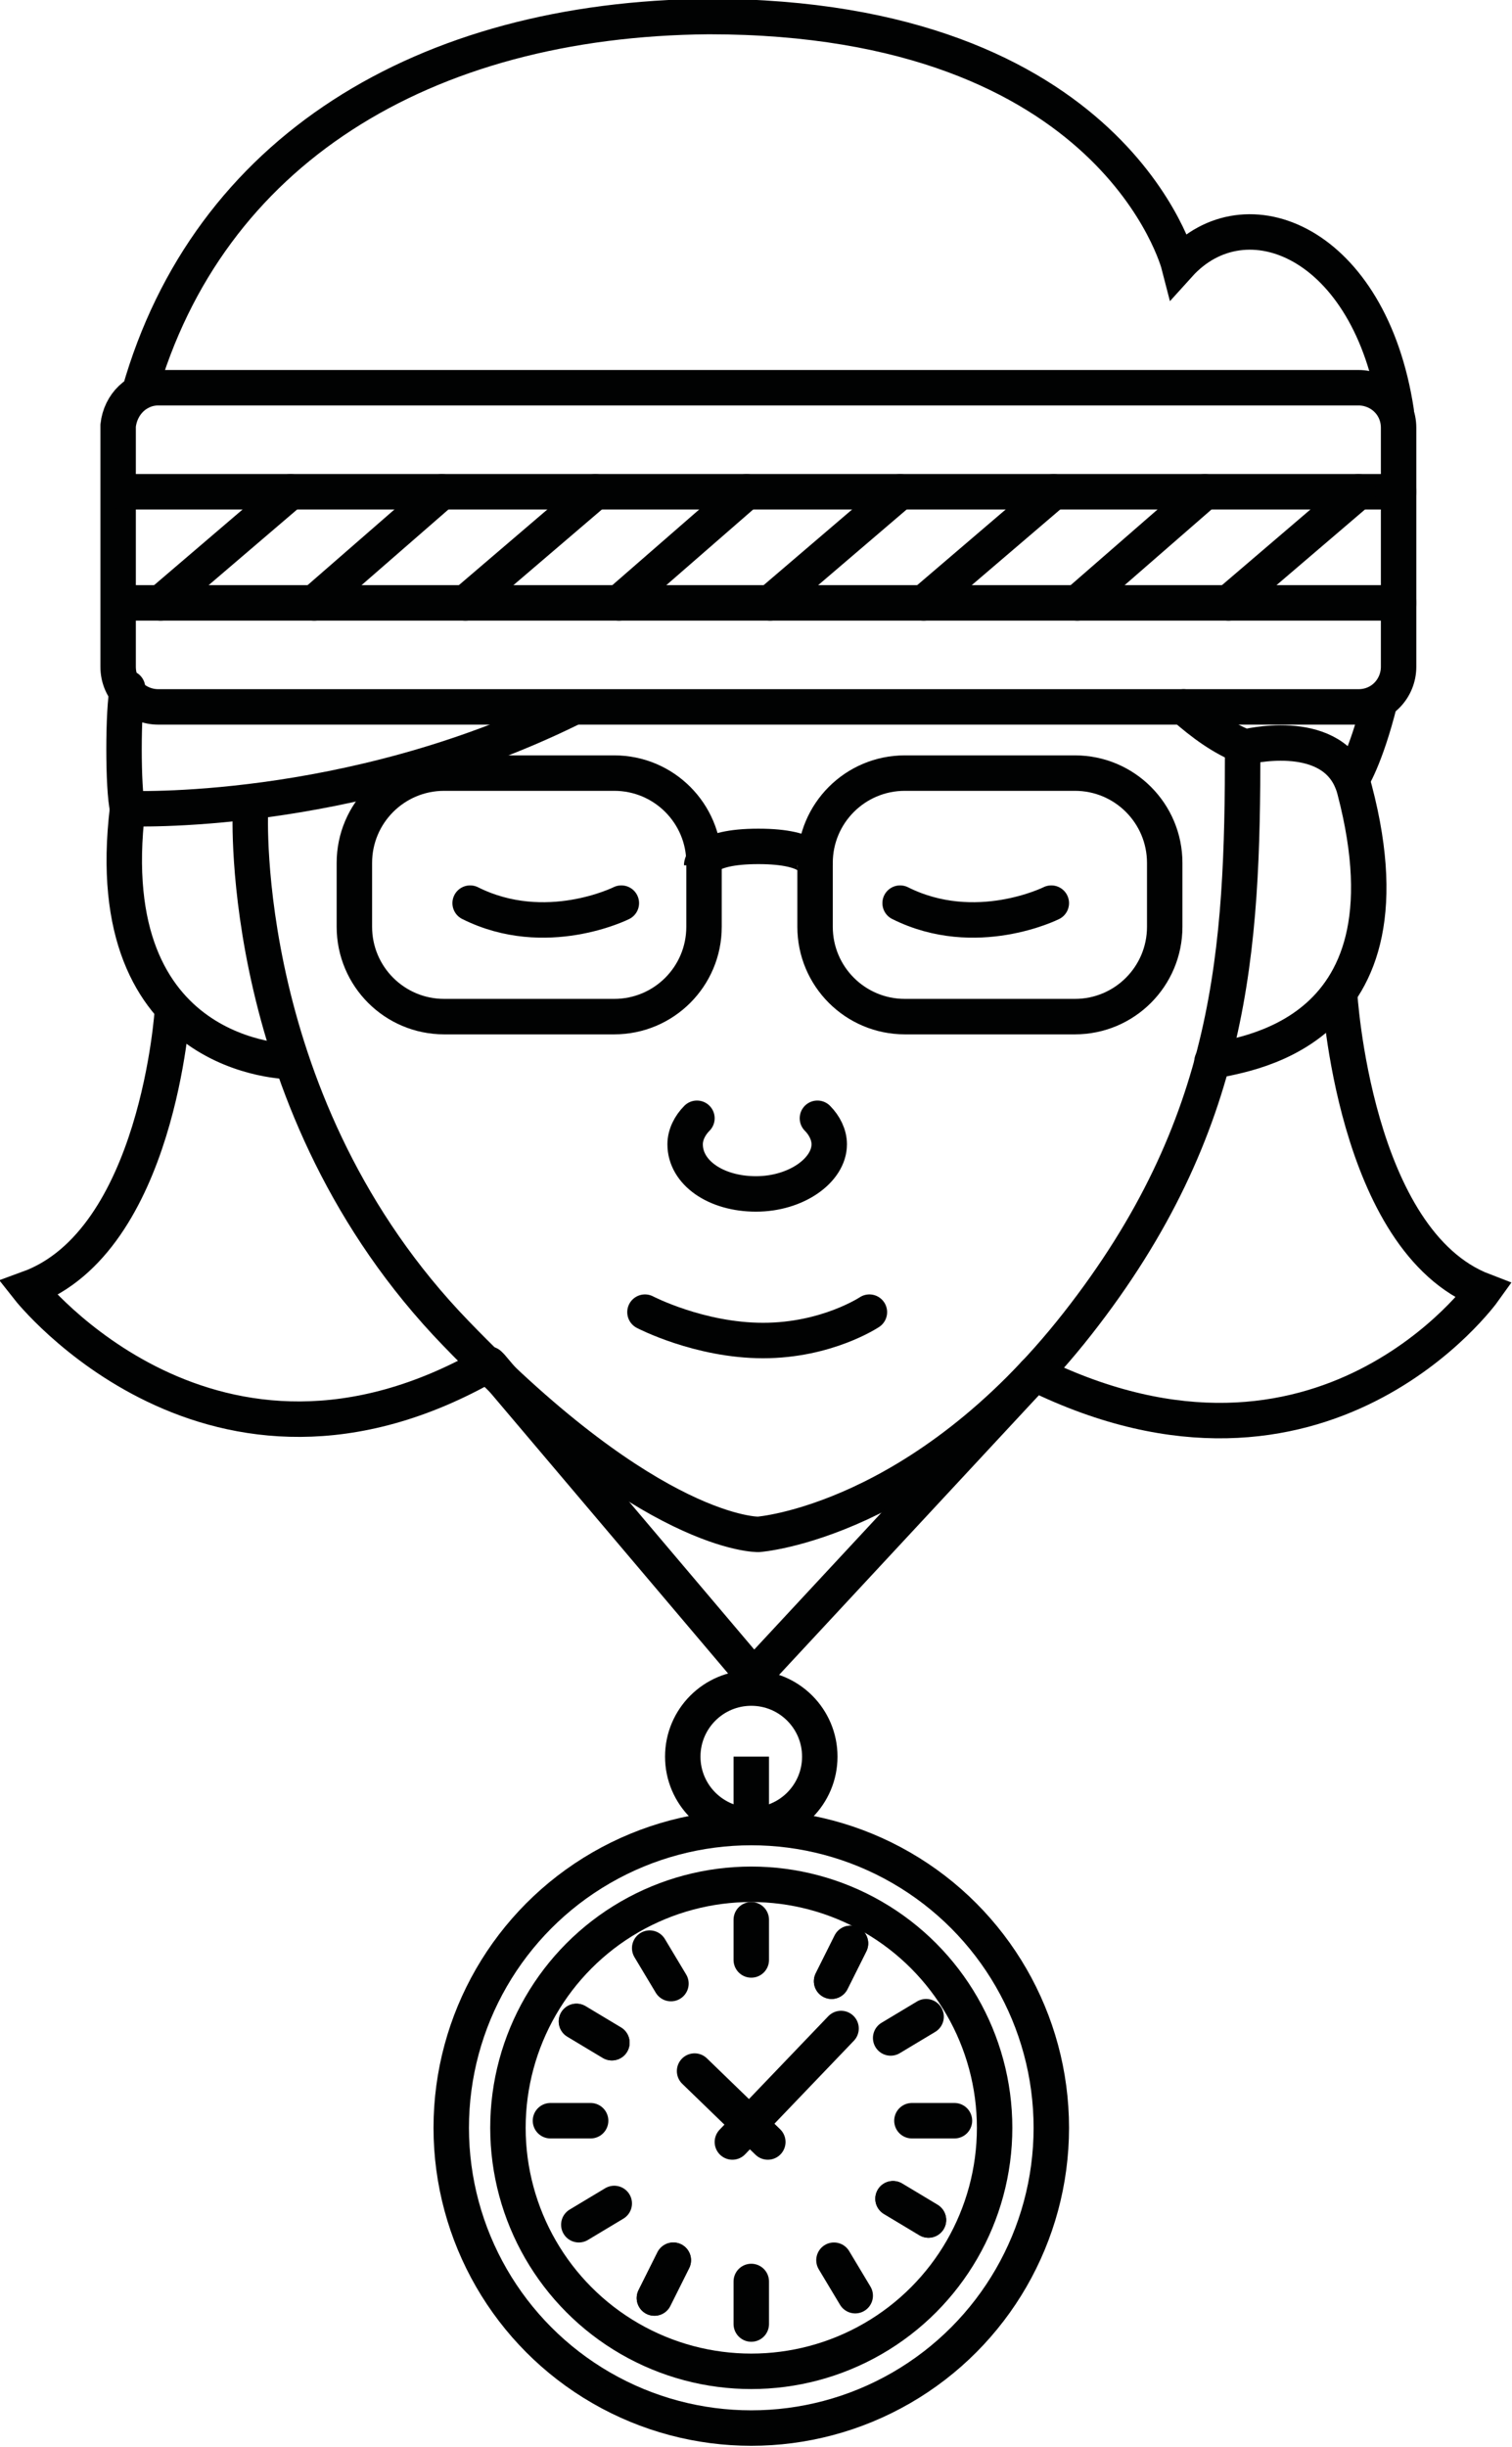 <?xml version="1.0" encoding="utf-8"?>
<!-- Generator: Adobe Illustrator 18.0.0, SVG Export Plug-In . SVG Version: 6.00 Build 0)  -->
<!DOCTYPE svg PUBLIC "-//W3C//DTD SVG 1.1//EN" "http://www.w3.org/Graphics/SVG/1.1/DTD/svg11.dtd">
<svg version="1.1" id="Layer_1" xmlns="http://www.w3.org/2000/svg" xmlns:xlink="http://www.w3.org/1999/xlink" x="0px" y="0px"
	 width="64px" height="103.5px" viewBox="0 0 64 103.5" enable-background="new 0 0 64 103.5" xml:space="preserve">
<g>
	<path fill="none" stroke="#010202" stroke-width="1.5" stroke-linecap="round" stroke-miterlimit="10" d="M59.1,17.4
		c-1.1-7.2-6.4-9.3-9.2-6.2c0,0-2.7-10.5-19.9-10.5C17.9,0.8,8.8,6.4,5.9,16.6"/>
	<path fill="none" stroke="#010202" stroke-width="1.5" stroke-linecap="round" stroke-miterlimit="10" d="M50.1,29.9
		c0.8,0.7,1.6,1.3,2.6,1.7c0,0,3.5-0.9,4.5,1.4c0,0,0.6-0.9,1.2-3.3"/>
	<path fill="none" stroke="#010202" stroke-width="1.5" stroke-linecap="round" stroke-miterlimit="10" d="M5.4,29.1
		c-0.2,0.9-0.2,4.3,0,5.1c0,0,9.3,0.4,18.7-4.2"/>
	<path fill="none" stroke="#010202" stroke-width="1.5" stroke-linecap="round" stroke-miterlimit="10" d="M10.6,34.3
		c0,0-0.6,12.5,8.7,22.1c8.3,8.6,12.8,8.5,12.8,8.5S39,64.4,45.6,56s7-15.8,7-24.4"/>
	<path fill="none" stroke="#010202" stroke-width="1.5" stroke-linecap="round" stroke-miterlimit="10" d="M12.3,44.9
		c0,0-8.2,0-6.9-10.7"/>
	<path fill="none" stroke="#010202" stroke-width="1.5" stroke-linecap="round" stroke-miterlimit="10" d="M51.3,44.9
		c0.9-0.3,9.1-0.8,5.9-12"/>
	<path fill="none" stroke="#010202" stroke-width="1.5" stroke-linecap="round" stroke-miterlimit="10" d="M7.3,42.7
		c0,0-0.6,9.8-6.1,11.8c0,0,7.8,9.9,19.5,3.2"/>
	<path fill="none" stroke="#010202" stroke-width="1.5" stroke-linecap="round" stroke-miterlimit="10" d="M56.7,42
		c0,0,0.6,10.5,6.1,12.6c0,0-6.8,9.5-19,3.5"/>
	<path fill="none" stroke="#010202" stroke-width="1.5" stroke-linecap="round" stroke-miterlimit="10" d="M6.7,16.4h50.8
		c0.9,0,1.7,0.7,1.7,1.7v10.1c0,0.9-0.7,1.7-1.7,1.7H6.7c-0.9,0-1.7-0.7-1.7-1.7V18C5.1,17.1,5.8,16.4,6.7,16.4z"/>
	<g>
		
			<line fill="none" stroke="#010202" stroke-width="1.5" stroke-linecap="round" stroke-miterlimit="10" x1="5.1" y1="20.8" x2="59.2" y2="20.8"/>
		
			<line fill="none" stroke="#010202" stroke-width="1.5" stroke-linecap="round" stroke-miterlimit="10" x1="5.1" y1="25.5" x2="59.2" y2="25.5"/>
	</g>
	
		<line fill="none" stroke="#010202" stroke-width="1.5" stroke-linecap="round" stroke-miterlimit="10" x1="6.8" y1="25.5" x2="12.3" y2="20.8"/>
	
		<line fill="none" stroke="#010202" stroke-width="1.5" stroke-linecap="round" stroke-miterlimit="10" x1="13.3" y1="25.5" x2="18.7" y2="20.8"/>
	
		<line fill="none" stroke="#010202" stroke-width="1.5" stroke-linecap="round" stroke-miterlimit="10" x1="19.7" y1="25.5" x2="25.2" y2="20.8"/>
	
		<line fill="none" stroke="#010202" stroke-width="1.5" stroke-linecap="round" stroke-miterlimit="10" x1="26.2" y1="25.5" x2="31.6" y2="20.8"/>
	
		<line fill="none" stroke="#010202" stroke-width="1.5" stroke-linecap="round" stroke-miterlimit="10" x1="32.6" y1="25.5" x2="38.1" y2="20.8"/>
	
		<line fill="none" stroke="#010202" stroke-width="1.5" stroke-linecap="round" stroke-miterlimit="10" x1="39.1" y1="25.5" x2="44.6" y2="20.8"/>
	
		<line fill="none" stroke="#010202" stroke-width="1.5" stroke-linecap="round" stroke-miterlimit="10" x1="45.6" y1="25.5" x2="51" y2="20.8"/>
	
		<line fill="none" stroke="#010202" stroke-width="1.5" stroke-linecap="round" stroke-miterlimit="10" x1="52" y1="25.5" x2="57.5" y2="20.8"/>
	<g>
		<g>
			<g>
				<circle fill="none" stroke="#010202" stroke-width="1.5" stroke-miterlimit="10" cx="31.8" cy="90" r="10.3"/>
				<circle fill="none" stroke="#010202" stroke-width="1.5" stroke-miterlimit="10" cx="31.8" cy="90" r="12.7"/>
			</g>
			<g>
				
					<line fill="none" stroke="#010202" stroke-width="1.5" stroke-linecap="round" stroke-miterlimit="10" x1="31" y1="90.6" x2="35.6" y2="85.8"/>
				
					<line fill="none" stroke="#010202" stroke-width="1.5" stroke-linecap="round" stroke-miterlimit="10" x1="32.5" y1="90.6" x2="29.4" y2="87.6"/>
			</g>
			<g>
				
					<line fill="none" stroke="#010202" stroke-width="1.5" stroke-linecap="round" stroke-miterlimit="10" x1="31.8" y1="82.9" x2="31.8" y2="81.2"/>
				
					<line fill="none" stroke="#010202" stroke-width="1.5" stroke-linecap="round" stroke-miterlimit="10" x1="31.8" y1="98.3" x2="31.8" y2="96.5"/>
				
					<line fill="none" stroke="#010202" stroke-width="1.5" stroke-linecap="round" stroke-miterlimit="10" x1="25" y1="89.7" x2="23.3" y2="89.7"/>
				
					<line fill="none" stroke="#010202" stroke-width="1.5" stroke-linecap="round" stroke-miterlimit="10" x1="40.4" y1="89.7" x2="38.6" y2="89.7"/>
				
					<line fill="none" stroke="#010202" stroke-width="1.5" stroke-linecap="round" stroke-miterlimit="10" x1="25.9" y1="86.4" x2="24.4" y2="85.5"/>
				
					<line fill="none" stroke="#010202" stroke-width="1.5" stroke-linecap="round" stroke-miterlimit="10" x1="39.3" y1="93.9" x2="37.8" y2="93"/>
				
					<line fill="none" stroke="#010202" stroke-width="1.5" stroke-linecap="round" stroke-miterlimit="10" x1="28.5" y1="95.6" x2="27.7" y2="97.2"/>
				
					<line fill="none" stroke="#010202" stroke-width="1.5" stroke-linecap="round" stroke-miterlimit="10" x1="36" y1="82.2" x2="35.2" y2="83.8"/>
				
					<line fill="none" stroke="#010202" stroke-width="1.5" stroke-linecap="round" stroke-miterlimit="10" x1="25.9" y1="86.4" x2="24.4" y2="85.5"/>
				
					<line fill="none" stroke="#010202" stroke-width="1.5" stroke-linecap="round" stroke-miterlimit="10" x1="39.3" y1="93.9" x2="37.8" y2="93"/>
				
					<line fill="none" stroke="#010202" stroke-width="1.5" stroke-linecap="round" stroke-miterlimit="10" x1="28.5" y1="95.6" x2="27.7" y2="97.2"/>
				
					<line fill="none" stroke="#010202" stroke-width="1.5" stroke-linecap="round" stroke-miterlimit="10" x1="36" y1="82.2" x2="35.2" y2="83.8"/>
				
					<line fill="none" stroke="#010202" stroke-width="1.5" stroke-linecap="round" stroke-miterlimit="10" x1="28.4" y1="83.9" x2="27.5" y2="82.4"/>
				
					<line fill="none" stroke="#010202" stroke-width="1.5" stroke-linecap="round" stroke-miterlimit="10" x1="36.2" y1="97.1" x2="35.3" y2="95.6"/>
				
					<line fill="none" stroke="#010202" stroke-width="1.5" stroke-linecap="round" stroke-miterlimit="10" x1="26" y1="93.2" x2="24.5" y2="94.1"/>
				
					<line fill="none" stroke="#010202" stroke-width="1.5" stroke-linecap="round" stroke-miterlimit="10" x1="39.2" y1="85.3" x2="37.7" y2="86.2"/>
			</g>
		</g>
		<circle fill="none" stroke="#010202" stroke-width="1.5" stroke-miterlimit="10" cx="31.8" cy="74.3" r="2.9"/>
		<line fill="none" stroke="#010202" stroke-width="1.5" stroke-miterlimit="10" x1="31.8" y1="74.3" x2="31.8" y2="77.2"/>
	</g>
	<polyline fill="none" stroke="#010202" stroke-width="1.5" stroke-linecap="round" stroke-miterlimit="10" points="20.8,57.8 
		31.9,70.9 43.8,58.1 	"/>
	<g>
		<path fill="none" stroke="#010202" stroke-width="1.5" stroke-miterlimit="10" d="M26,43h-7.2c-2.1,0-3.8-1.7-3.8-3.8v-2.7
			c0-2.1,1.7-3.8,3.8-3.8H26c2.1,0,3.8,1.7,3.8,3.8v2.7C29.8,41.3,28.1,43,26,43z"/>
		<path fill="none" stroke="#010202" stroke-width="1.5" stroke-miterlimit="10" d="M45.5,43h-7.2c-2.1,0-3.8-1.7-3.8-3.8v-2.7
			c0-2.1,1.7-3.8,3.8-3.8h7.2c2.1,0,3.8,1.7,3.8,3.8v2.7C49.3,41.3,47.6,43,45.5,43z"/>
		<path fill="none" stroke="#010202" stroke-width="1.5" stroke-miterlimit="10" d="M29.7,36.6c0,0,0-0.8,2.4-0.8s2.4,0.8,2.4,0.8"
			/>
	</g>
	<path fill="none" stroke="#010202" stroke-width="1.5" stroke-linecap="round" stroke-miterlimit="10" d="M27.3,55.5
		c0,0,2.3,1.2,5,1.2s4.5-1.2,4.5-1.2"/>
	<g>
		<path fill="none" stroke="#010202" stroke-width="1.5" stroke-linecap="round" stroke-miterlimit="10" d="M34.6,47.3
			c0.3,0.3,0.5,0.7,0.5,1.1c0,1.1-1.4,2.1-3.1,2.1S29,49.6,29,48.4c0-0.4,0.2-0.8,0.5-1.1"/>
	</g>
	<path fill="none" stroke="#010202" stroke-width="1.5" stroke-linecap="round" stroke-linejoin="bevel" stroke-miterlimit="10" d="
		M19.9,38.2c3.2,1.6,6.4,0,6.4,0"/>
	<path fill="none" stroke="#010202" stroke-width="1.5" stroke-linecap="round" stroke-linejoin="bevel" stroke-miterlimit="10" d="
		M38.1,38.2c3.2,1.6,6.4,0,6.4,0"/>
</g>
</svg>
